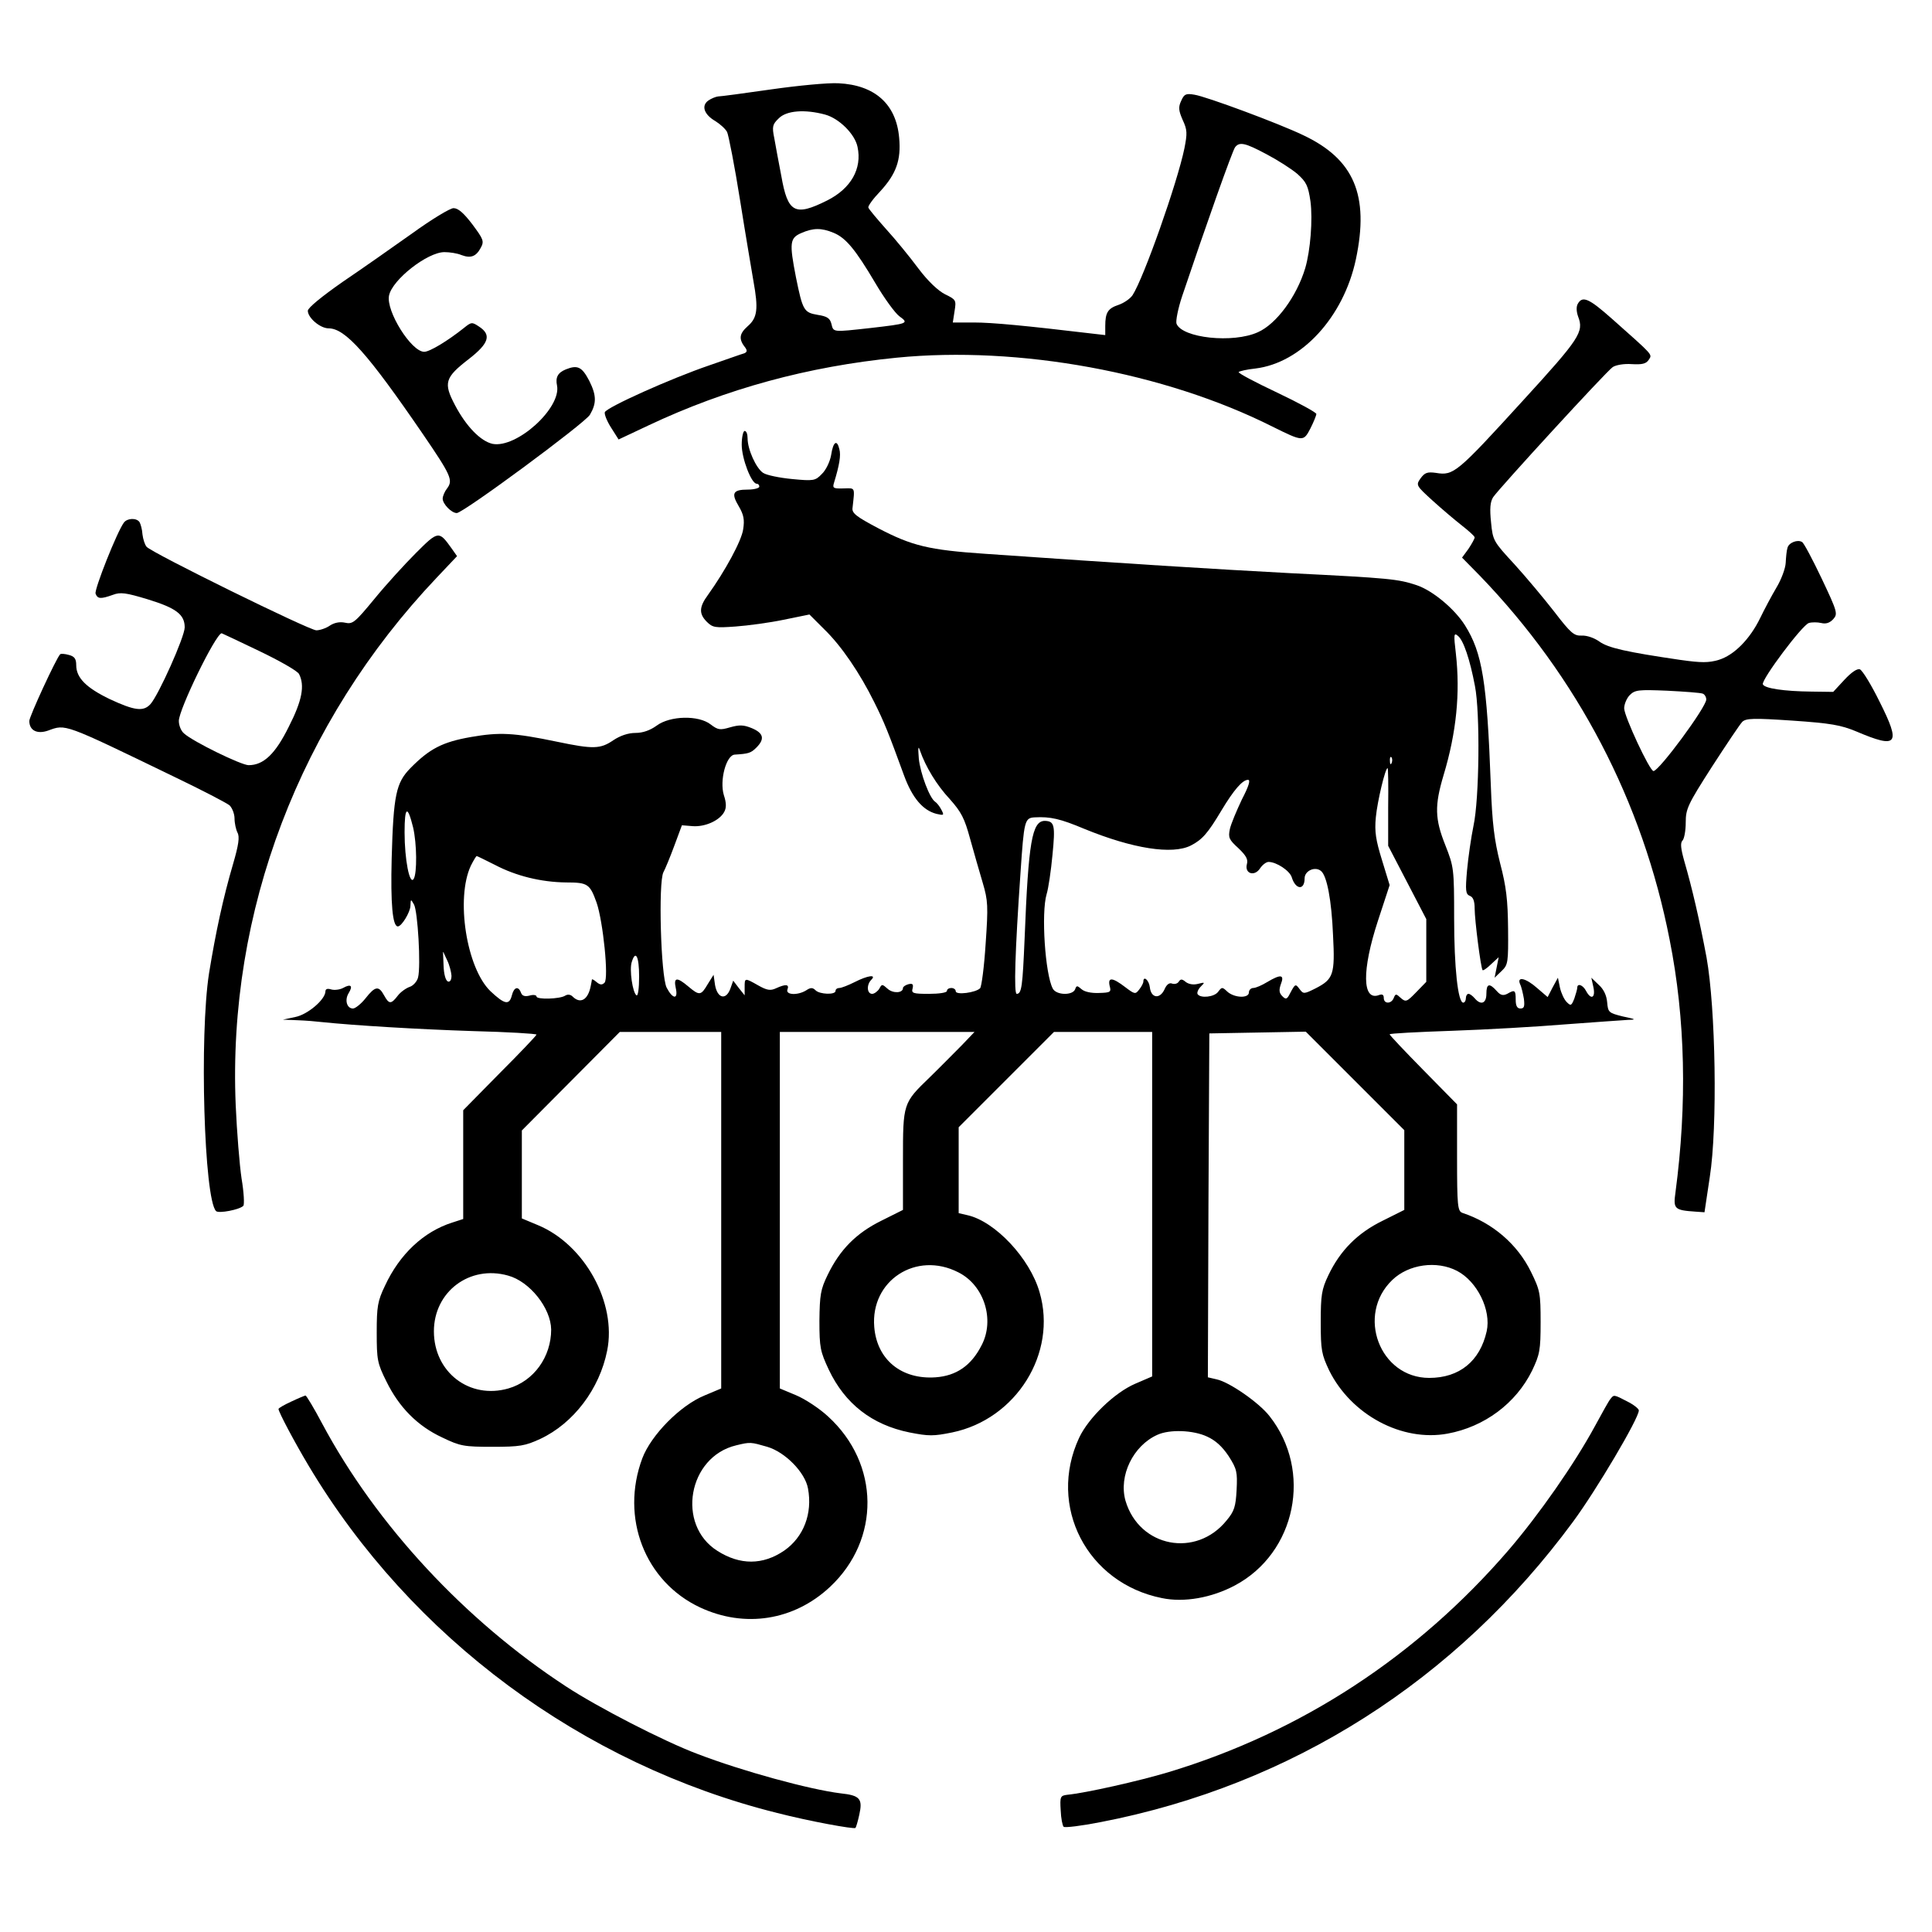 <?xml version="1.0" standalone="no"?>
<!DOCTYPE svg PUBLIC "-//W3C//DTD SVG 20010904//EN"
 "http://www.w3.org/TR/2001/REC-SVG-20010904/DTD/svg10.dtd">
<svg version="1.0" xmlns="http://www.w3.org/2000/svg"
 width="659pt" height="659pt" viewBox="0 0 659 659"
 preserveAspectRatio="xMidYMid meet">

<g transform="translate(0,659) scale(0.1,-0.1)"
fill="#000000" stroke="none">
<path d="M2630 6285 c-91 -13 -172 -24 -181 -24 -8 -1 -23 -7 -33 -14 -25 -18
-14 -48 24 -70 16 -10 34 -26 40 -37 5 -10 26 -117 45 -237 19 -120 40 -242
45 -272 17 -94 14 -125 -20 -154 -29 -26 -31 -44 -7 -74 6 -9 5 -14 -4 -18 -8
-2 -61 -21 -119 -41 -132 -45 -350 -143 -357 -160 -2 -7 7 -30 21 -52 l26 -41
102 48 c265 125 544 201 847 231 416 41 913 -50 1281 -235 105 -52 106 -52
130 -6 11 22 20 44 20 49 0 5 -60 38 -134 73 -74 35 -133 66 -131 70 3 3 28 9
57 12 157 19 301 175 343 373 46 218 -6 341 -180 423 -83 40 -331 132 -371
138 -29 5 -35 2 -45 -21 -10 -21 -9 -33 5 -65 16 -34 16 -46 6 -97 -24 -117
-139 -443 -177 -501 -8 -12 -30 -27 -48 -33 -36 -12 -45 -26 -45 -72 l0 -31
-52 6 c-219 26 -333 37 -396 37 l-72 0 6 39 c6 37 5 39 -32 57 -24 12 -59 45
-92 89 -29 39 -78 99 -110 134 -31 35 -59 68 -60 73 -2 5 16 30 41 56 54 59
71 106 64 182 -10 115 -83 180 -207 186 -36 2 -139 -8 -230 -21z m185 -86 c47
-13 101 -66 110 -110 16 -74 -22 -142 -104 -183 -110 -55 -134 -42 -156 84 -9
47 -20 105 -24 129 -8 39 -6 47 15 67 26 27 89 32 159 13z m1505 -135 c38 -20
85 -50 105 -67 31 -28 37 -40 45 -94 8 -61 0 -167 -18 -228 -29 -96 -98 -190
-161 -218 -85 -39 -259 -20 -278 29 -3 9 5 51 19 93 81 241 172 498 181 509
15 19 34 15 107 -24z m-1477 -268 c42 -17 75 -57 143 -172 30 -51 67 -102 82
-113 33 -24 30 -25 -100 -40 -128 -14 -125 -15 -132 14 -5 20 -15 26 -47 31
-47 8 -51 15 -74 128 -23 118 -21 134 18 151 41 18 69 18 110 1z"/>
<path d="M1406 5794 c-66 -47 -173 -122 -238 -166 -70 -49 -118 -88 -118 -98
0 -24 42 -60 71 -60 57 0 134 -87 321 -360 97 -142 104 -158 83 -186 -8 -10
-15 -26 -15 -35 0 -18 30 -49 48 -49 22 0 435 305 454 335 23 39 23 66 -2 116
-25 48 -40 55 -80 39 -27 -11 -36 -27 -30 -55 15 -77 -138 -215 -220 -199 -40
9 -89 58 -128 132 -40 76 -35 94 48 158 68 53 77 82 34 110 -24 16 -26 16 -52
-5 -54 -43 -116 -81 -135 -81 -44 0 -131 139 -120 192 11 54 131 148 189 148
18 0 44 -4 58 -10 32 -12 50 -5 66 25 12 22 9 29 -29 80 -29 38 -48 55 -64 55
-12 0 -76 -39 -141 -86z"/>
<path d="M5382 5554 c-6 -10 -5 -27 1 -44 20 -52 6 -74 -187 -285 -227 -249
-238 -258 -298 -248 -29 4 -38 1 -52 -18 -17 -24 -16 -25 41 -77 32 -29 77
-67 100 -85 23 -18 43 -36 43 -40 0 -5 -10 -22 -21 -39 l-22 -30 60 -61 c334
-346 556 -771 648 -1242 54 -271 60 -561 20 -862 -8 -57 -4 -61 70 -66 l29 -2
18 120 c27 172 20 576 -11 749 -24 128 -49 236 -76 329 -12 43 -14 62 -6 70 6
6 11 34 11 62 0 46 7 61 89 189 50 77 96 146 104 154 13 12 38 13 171 4 131
-9 165 -15 218 -37 141 -60 153 -45 79 102 -28 57 -58 106 -67 110 -9 3 -28
-9 -53 -36 l-38 -41 -74 1 c-94 1 -161 11 -166 25 -5 16 134 202 157 209 10 3
29 3 42 0 16 -4 29 0 41 13 16 18 15 24 -39 138 -31 65 -61 122 -67 125 -15
10 -46 -2 -50 -20 -3 -9 -5 -32 -6 -51 -1 -19 -15 -57 -32 -85 -16 -27 -41
-74 -55 -103 -35 -72 -89 -127 -142 -143 -34 -10 -59 -10 -130 0 -184 27 -247
41 -277 63 -17 12 -42 21 -60 20 -26 -1 -37 8 -93 81 -35 45 -96 118 -136 162
-72 78 -74 81 -80 143 -5 47 -3 70 7 86 21 31 385 428 408 444 11 7 38 12 65
10 35 -2 49 1 58 15 12 19 18 12 -126 140 -78 69 -100 79 -116 51z m426 -1330
c6 -2 12 -11 12 -20 0 -26 -161 -244 -180 -244 -13 0 -100 187 -100 214 0 14
9 35 19 45 18 18 30 19 128 15 59 -3 114 -7 121 -10z"/>
<path d="M2530 5073 c0 -47 33 -133 51 -133 5 0 9 -4 9 -10 0 -5 -18 -10 -39
-10 -51 0 -58 -12 -31 -57 17 -29 20 -46 15 -78 -5 -39 -62 -143 -120 -224
-31 -42 -31 -65 -4 -92 20 -20 29 -21 98 -16 42 3 116 13 164 23 l88 18 50
-50 c59 -57 122 -150 171 -249 34 -68 48 -103 102 -251 28 -76 64 -118 110
-130 26 -6 27 -5 17 14 -6 12 -16 24 -21 27 -19 12 -51 97 -56 148 -3 37 -2
45 4 27 19 -55 57 -118 102 -166 39 -44 50 -65 69 -135 13 -46 32 -114 43
-150 18 -61 19 -79 10 -208 -5 -79 -14 -147 -19 -152 -15 -15 -83 -24 -83 -10
0 6 -7 11 -15 11 -8 0 -15 -4 -15 -10 0 -6 -27 -10 -61 -10 -55 0 -61 2 -56
19 3 14 0 17 -14 14 -11 -3 -19 -9 -19 -13 0 -18 -34 -19 -52 -3 -19 17 -20
17 -29 0 -6 -9 -17 -17 -24 -17 -18 0 -20 31 -3 48 19 19 -12 15 -57 -8 -22
-11 -45 -20 -52 -20 -7 0 -13 -4 -13 -10 0 -14 -54 -12 -68 2 -10 10 -17 10
-32 0 -29 -18 -71 -16 -64 3 7 18 -6 19 -39 4 -19 -9 -31 -7 -61 10 -46 26
-46 26 -46 -6 l0 -28 -20 25 -19 25 -10 -28 c-15 -40 -44 -32 -52 13 l-5 35
-20 -32 c-23 -39 -28 -40 -66 -8 -39 33 -51 32 -43 -5 9 -40 -10 -39 -31 1
-20 39 -29 360 -11 394 6 11 23 52 37 90 l26 70 37 -3 c42 -3 91 19 107 48 8
14 8 31 -1 58 -15 50 8 136 37 138 47 3 55 5 74 24 29 29 25 49 -15 66 -29 12
-43 12 -75 3 -34 -10 -41 -9 -66 10 -41 32 -138 30 -184 -4 -22 -16 -47 -25
-72 -25 -25 0 -52 -9 -76 -25 -44 -30 -68 -31 -192 -5 -149 31 -196 33 -294
16 -97 -17 -141 -40 -206 -106 -49 -50 -58 -91 -64 -308 -4 -155 3 -232 21
-232 13 0 42 48 43 70 1 24 1 24 12 5 13 -22 24 -211 14 -249 -3 -13 -16 -28
-28 -32 -12 -4 -31 -17 -41 -30 -23 -30 -30 -30 -47 1 -18 33 -30 32 -63 -10
-15 -19 -35 -35 -43 -35 -21 0 -29 29 -15 52 16 26 8 33 -19 18 -11 -6 -30 -8
-40 -5 -13 4 -20 2 -20 -7 -1 -28 -61 -79 -103 -87 l-42 -9 50 -2 c28 -1 64
-4 80 -6 115 -12 333 -25 518 -31 119 -3 217 -9 217 -12 0 -3 -56 -62 -125
-131 l-125 -127 0 -186 0 -185 -37 -12 c-98 -31 -180 -108 -230 -216 -25 -52
-28 -71 -28 -159 0 -93 2 -105 33 -167 43 -88 106 -152 190 -191 62 -30 75
-32 172 -32 93 0 111 3 163 27 113 53 202 170 228 301 33 163 -77 362 -236
428 l-55 23 0 150 0 150 167 168 167 168 173 0 173 0 0 -608 0 -608 -57 -24
c-83 -34 -182 -135 -212 -214 -76 -203 9 -421 197 -509 152 -71 320 -45 443
70 173 162 170 420 -6 581 -30 28 -79 60 -110 73 l-55 23 0 608 0 608 332 0
332 0 -44 -46 c-25 -25 -73 -74 -108 -108 -92 -89 -92 -88 -92 -284 l0 -169
-74 -37 c-85 -42 -141 -98 -183 -185 -24 -49 -27 -68 -28 -156 0 -92 3 -105
32 -167 55 -116 147 -188 275 -214 66 -13 82 -13 146 0 218 45 359 270 298
478 -33 116 -152 242 -246 263 l-30 7 0 146 0 147 163 163 162 162 168 0 167
0 0 -587 0 -588 -58 -25 c-70 -30 -159 -116 -191 -184 -109 -234 27 -496 282
-547 76 -16 170 1 249 43 209 111 266 391 118 578 -36 46 -137 116 -180 125
l-30 7 2 586 3 587 165 3 164 3 168 -168 168 -168 0 -136 0 -136 -74 -37 c-86
-42 -145 -102 -185 -186 -23 -48 -26 -68 -26 -160 0 -96 3 -110 29 -165 75
-151 248 -244 404 -215 125 23 233 103 288 215 26 55 29 69 29 165 0 99 -2
109 -33 172 -46 94 -131 167 -234 201 -16 6 -18 24 -18 188 l0 182 -115 117
c-63 64 -115 119 -115 122 0 3 96 8 213 12 116 4 291 14 387 22 96 7 191 14
210 15 33 1 32 2 -15 12 -48 12 -50 14 -53 48 -2 24 -12 45 -29 60 l-25 24 7
-32 c8 -37 -8 -45 -25 -13 -11 21 -30 27 -30 11 0 -5 -5 -22 -10 -37 -10 -25
-12 -26 -26 -12 -9 9 -19 31 -23 49 l-7 34 -18 -33 -17 -33 -35 30 c-39 35
-71 42 -59 14 5 -10 10 -33 13 -50 3 -26 1 -33 -12 -33 -11 0 -16 9 -16 30 0
33 -3 35 -29 20 -14 -7 -23 -5 -36 10 -25 28 -35 25 -35 -10 0 -33 -19 -40
-40 -15 -7 8 -16 15 -21 15 -5 0 -9 -7 -9 -15 0 -8 -4 -15 -9 -15 -18 0 -31
120 -31 288 0 170 -1 175 -30 249 -36 90 -37 135 -6 239 44 146 57 280 42 414
-8 67 -7 73 7 61 19 -15 41 -81 58 -171 18 -91 15 -385 -5 -477 -8 -39 -18
-108 -22 -152 -6 -69 -5 -81 10 -87 11 -4 16 -18 16 -43 0 -39 21 -203 27
-210 1 -3 15 6 29 20 l26 24 -7 -35 -7 -35 24 23 c22 21 23 29 22 145 -1 97
-6 142 -27 222 -20 80 -27 134 -32 270 -13 351 -29 448 -88 542 -36 57 -111
119 -165 137 -63 21 -91 24 -432 41 -263 14 -553 32 -1040 66 -192 13 -249 27
-364 87 -76 40 -91 52 -88 70 8 72 10 67 -31 66 -35 -1 -38 1 -32 20 18 59 24
93 18 114 -8 34 -21 26 -28 -20 -4 -23 -18 -52 -32 -65 -22 -23 -28 -24 -101
-17 -42 4 -87 13 -99 21 -24 16 -53 80 -53 118 0 14 -4 25 -10 25 -5 0 -10
-21 -10 -47z m2217 -1085 c-3 -8 -6 -5 -6 6 -1 11 2 17 5 13 3 -3 4 -12 1 -19z
m-12 -150 l0 -133 65 -125 65 -125 0 -107 0 -107 -35 -36 c-31 -32 -35 -34
-52 -19 -16 15 -18 15 -24 0 -8 -21 -34 -21 -34 0 0 11 -5 14 -16 10 -58 -22
-59 85 -4 253 l40 122 -26 85 c-21 68 -26 97 -21 147 5 53 32 167 40 167 2 0
3 -60 2 -132z m-499 25 c-18 -38 -37 -83 -41 -101 -6 -29 -3 -36 29 -65 26
-25 34 -38 29 -55 -8 -32 26 -43 45 -14 8 12 21 22 29 22 27 0 72 -30 79 -52
13 -43 44 -46 44 -4 0 26 36 42 56 25 20 -16 36 -99 41 -220 7 -133 1 -149
-59 -180 -40 -20 -42 -20 -55 -3 -14 19 -15 19 -33 -15 -10 -20 -14 -21 -26
-9 -11 11 -12 21 -5 41 13 33 0 35 -47 7 -18 -11 -39 -20 -47 -20 -8 0 -15 -7
-15 -15 0 -21 -49 -19 -73 2 -18 17 -19 17 -32 0 -13 -18 -60 -23 -70 -8 -3 5
2 17 11 26 15 15 14 15 -10 9 -16 -4 -32 -1 -42 7 -12 10 -17 10 -23 1 -4 -7
-14 -10 -23 -7 -9 4 -19 -3 -26 -20 -16 -34 -46 -30 -50 8 -3 24 -22 40 -22
19 0 -5 -6 -17 -14 -27 -13 -17 -15 -17 -48 8 -43 33 -60 35 -53 4 6 -21 3
-23 -37 -24 -26 -1 -49 4 -59 13 -15 13 -17 13 -22 -1 -9 -21 -64 -20 -76 3
-26 49 -40 258 -21 322 6 19 15 80 20 134 10 101 7 115 -26 116 -44 0 -56 -72
-69 -400 -7 -164 -10 -190 -27 -190 -10 0 -6 141 13 414 12 177 14 186 48 188
54 3 88 -5 169 -39 166 -68 301 -89 364 -57 39 20 58 42 104 119 42 70 72 105
91 105 9 0 3 -21 -21 -67z m-2827 -95 c13 -55 14 -157 2 -176 -14 -22 -31 67
-31 159 0 89 10 94 29 17z m279 -128 c72 -38 158 -59 243 -60 74 0 81 -5 104
-69 22 -64 42 -258 27 -273 -8 -8 -15 -8 -27 2 -8 7 -15 11 -16 9 0 -2 -2 -12
-4 -22 -9 -47 -35 -63 -62 -36 -7 7 -17 8 -25 3 -18 -12 -98 -14 -98 -3 0 5
-11 7 -24 3 -16 -4 -25 -1 -29 10 -9 24 -24 19 -31 -9 -9 -35 -25 -31 -73 14
-82 79 -119 317 -67 428 9 18 18 33 20 33 2 0 30 -14 62 -30z m-148 -378 c0
-15 -5 -22 -12 -20 -8 3 -14 25 -15 54 l-2 49 14 -30 c8 -16 14 -40 15 -53z
m640 -3 c0 -41 -4 -68 -9 -64 -13 8 -25 88 -16 114 13 42 25 19 25 -50z m1089
-1009 c88 -44 125 -162 79 -249 -35 -69 -86 -104 -157 -109 -116 -8 -200 60
-209 172 -13 158 143 260 287 186z m1701 5 c69 -36 117 -134 101 -206 -23
-102 -93 -159 -196 -159 -169 0 -250 215 -126 334 56 54 152 67 221 31z
m-3237 -16 c74 -20 146 -111 147 -184 0 -93 -59 -176 -146 -201 -132 -38 -254
55 -254 195 0 135 122 227 253 190z m2384 -549 c29 -13 52 -34 74 -67 28 -44
30 -54 27 -115 -3 -57 -8 -73 -34 -104 -104 -129 -298 -92 -345 67 -24 85 26
188 109 225 42 19 122 16 169 -6z m-1500 -35 c61 -18 129 -87 139 -142 16 -86
-15 -166 -81 -212 -73 -50 -151 -50 -228 -1 -141 89 -100 321 64 360 49 12 50
11 106 -5z"/>
<path d="M423 4808 c-23 -30 -102 -229 -97 -243 7 -18 17 -19 59 -4 26 10 45
7 118 -15 98 -30 127 -52 127 -96 0 -32 -89 -231 -117 -262 -24 -26 -54 -22
-138 17 -81 39 -115 73 -115 116 0 22 -6 30 -25 35 -14 4 -28 5 -30 2 -13 -13
-105 -212 -105 -227 0 -33 27 -46 64 -33 61 22 49 27 431 -158 94 -45 178 -89
188 -97 9 -9 17 -29 17 -45 0 -16 5 -38 10 -48 8 -14 4 -42 -15 -107 -34 -116
-59 -232 -82 -373 -33 -212 -17 -770 24 -811 9 -9 81 5 93 18 4 4 2 46 -6 93
-7 47 -16 159 -20 250 -28 660 218 1306 685 1799 l70 74 -19 27 c-43 60 -45
60 -121 -16 -38 -38 -102 -108 -142 -157 -66 -80 -74 -87 -100 -81 -18 4 -37
0 -52 -10 -13 -9 -34 -16 -46 -16 -24 0 -563 265 -579 285 -6 7 -12 26 -14 42
-1 17 -6 35 -10 42 -10 15 -41 14 -53 -1z m460 -438 c69 -33 131 -68 137 -79
20 -39 11 -90 -35 -180 -46 -93 -86 -131 -137 -131 -25 0 -189 80 -220 108
-10 8 -18 27 -18 43 0 39 125 296 146 299 1 0 58 -27 127 -60z"/>
<path d="M993 1809 c-24 -11 -43 -22 -43 -25 0 -10 54 -112 103 -194 350 -586
933 -1018 1598 -1184 109 -28 262 -56 267 -51 2 2 8 22 13 45 12 54 3 66 -64
73 -105 13 -333 75 -487 134 -115 43 -342 160 -450 231 -344 225 -646 550
-831 896 -28 53 -54 96 -57 96 -4 -1 -26 -10 -49 -21z"/>
<path d="M5493 1818 c-6 -7 -29 -49 -53 -93 -70 -129 -191 -302 -294 -422
-312 -362 -707 -621 -1161 -758 -100 -30 -282 -71 -345 -77 -23 -3 -25 -6 -22
-53 1 -27 6 -52 10 -56 4 -4 61 3 127 16 651 126 1212 483 1611 1025 79 107
224 352 224 379 0 6 -18 20 -40 31 -46 24 -45 23 -57 8z"/>
</g>
</svg>
